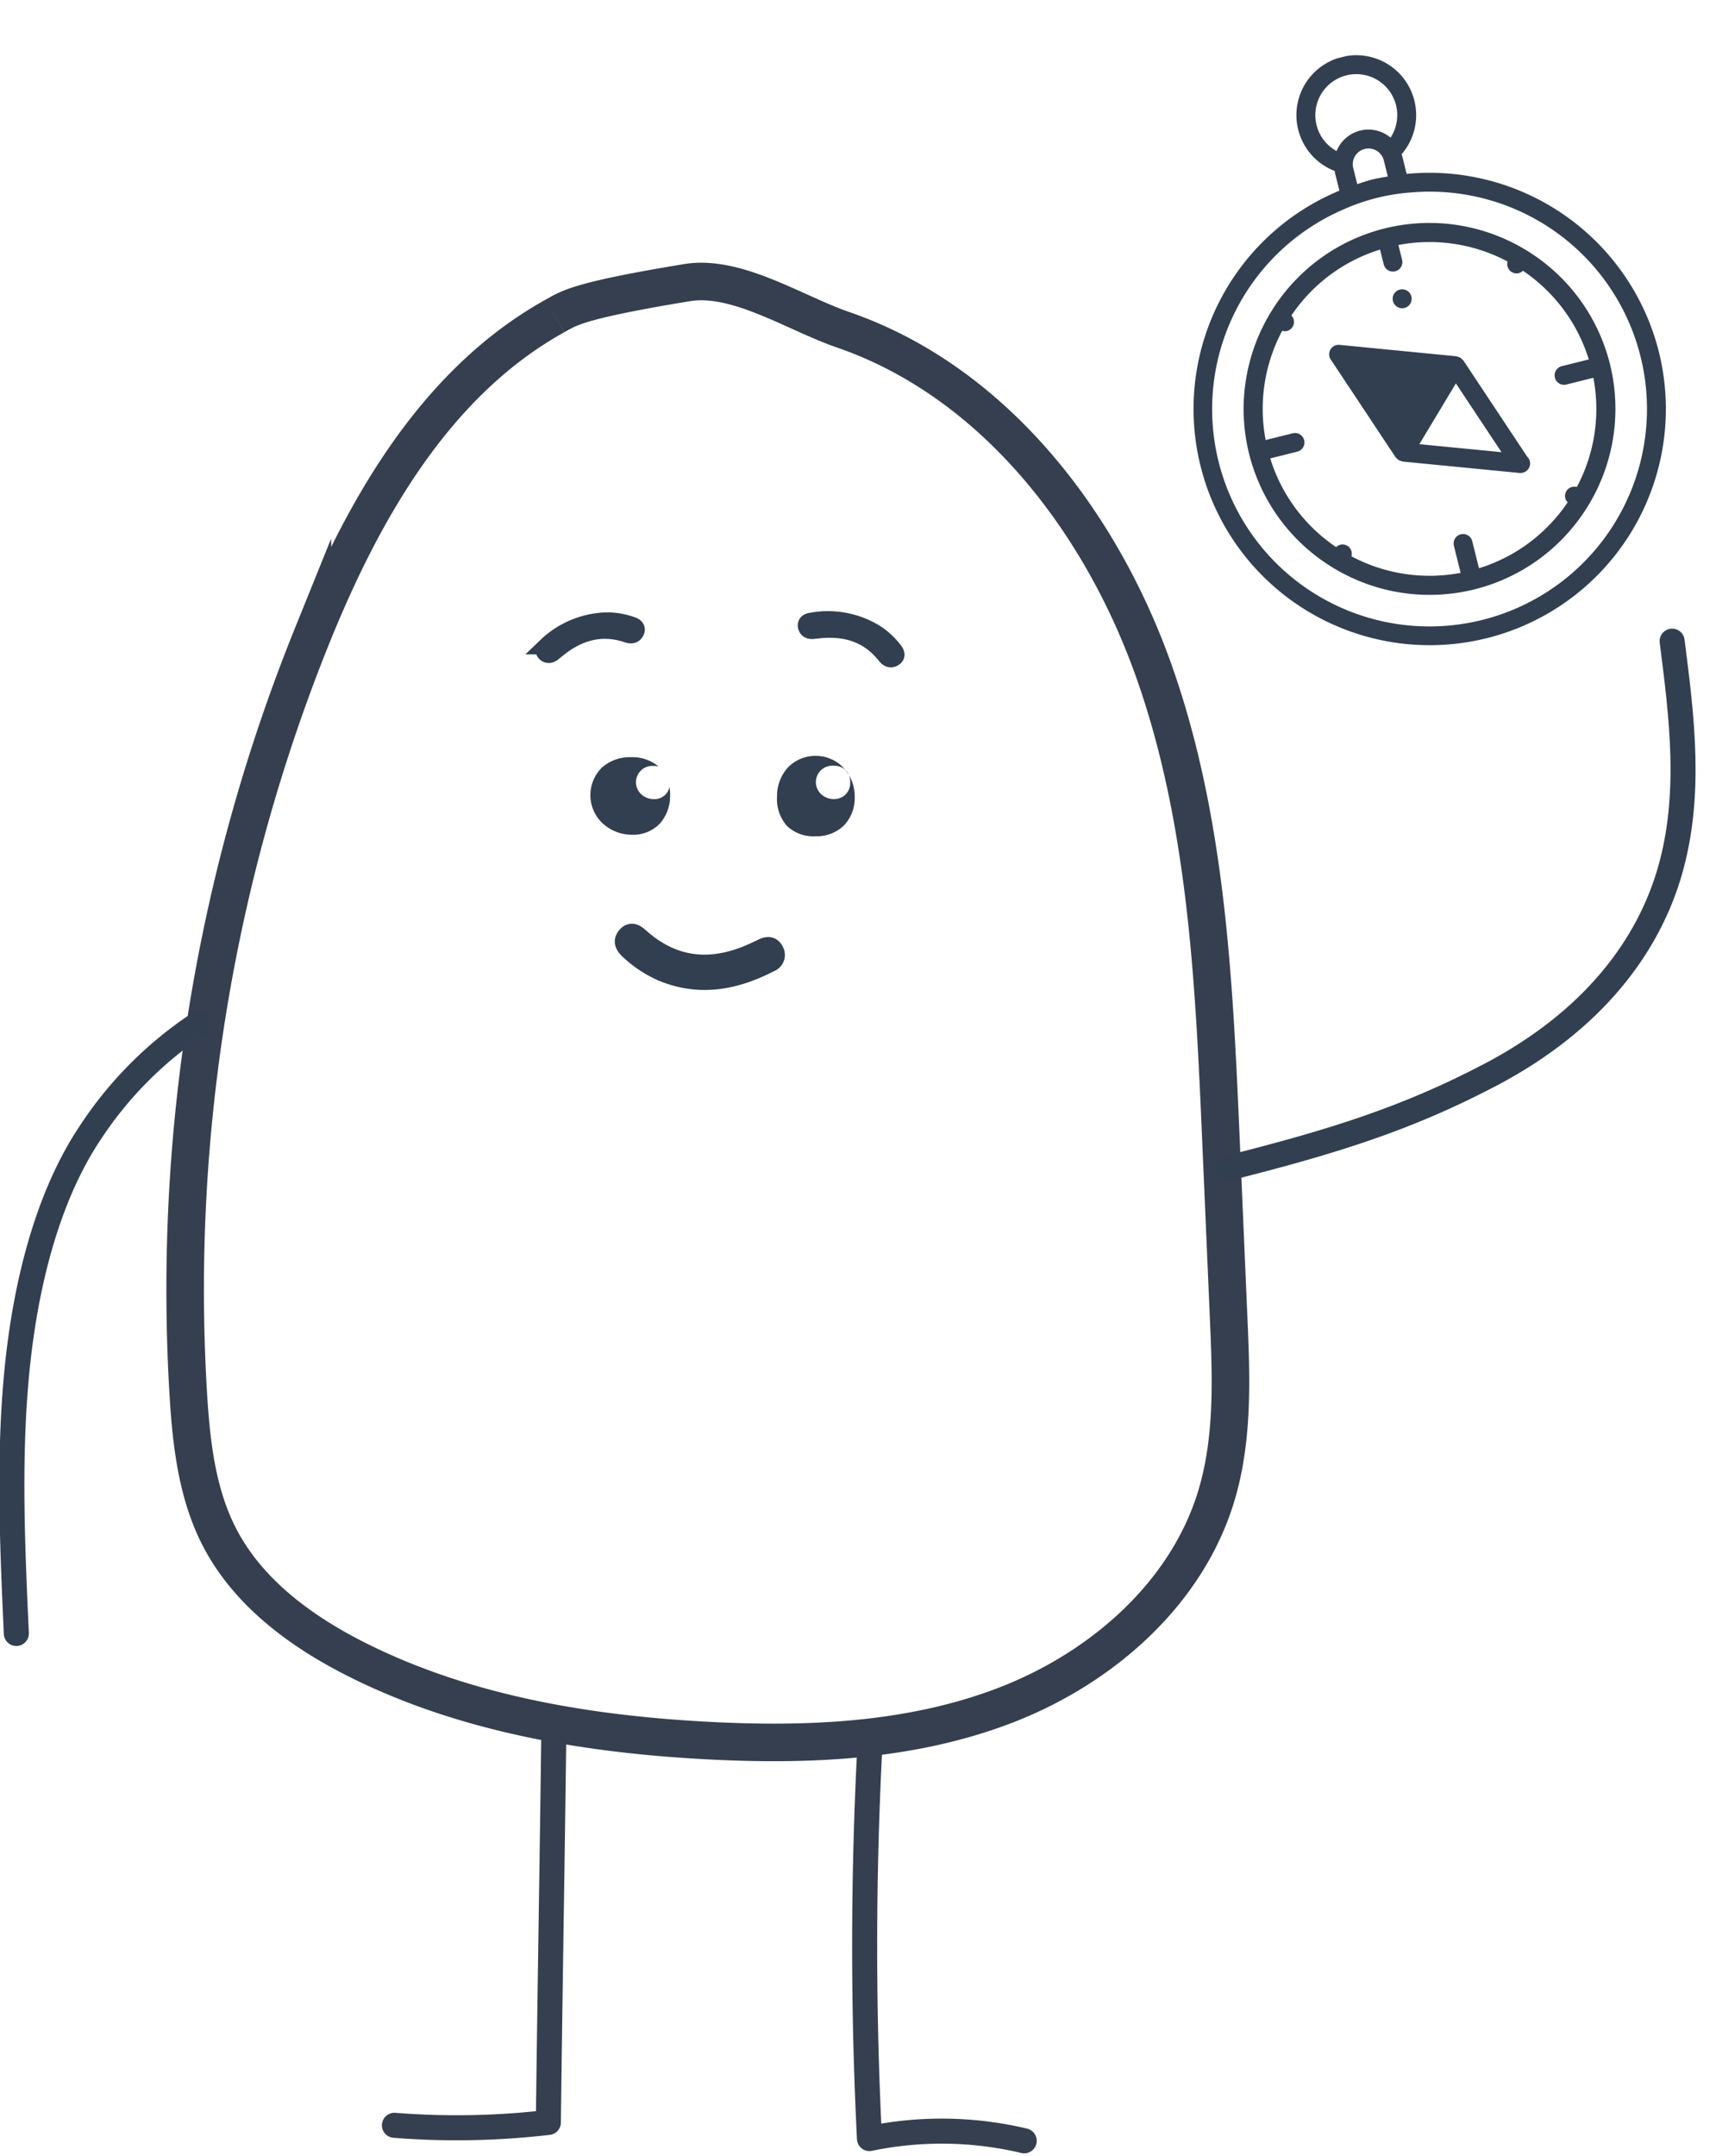 <svg xmlns="http://www.w3.org/2000/svg" xmlns:xlink="http://www.w3.org/1999/xlink" width="205.636" height="258.265" viewBox="0 0 205.636 258.265">
  <defs>
    <clipPath id="clip-path">
      <rect id="Rectangle_354" data-name="Rectangle 354" width="56.641" height="71.745" fill="#323f51"/>
    </clipPath>
  </defs>
  <g id="Group_848" data-name="Group 848" transform="translate(-445.373 -783.542)">
    <g id="Group_847" data-name="Group 847" transform="translate(446.796 783.542)">
      <g id="Group_845" data-name="Group 845" transform="translate(131.898 13.703) rotate(-14)">
        <g id="Group_844" data-name="Group 844" clip-path="url(#clip-path)">
          <path id="Path_1235" data-name="Path 1235" d="M56.641,43.425A28.34,28.34,0,0,0,32.474,15.444V13.216c0-.068-.017-.131-.021-.2a7.175,7.175,0,1,0-8.265,0c0,.066-.021.13-.021.2v2.228A28.3,28.3,0,1,0,56.641,43.425M28.321,69.48a26.039,26.039,0,0,1-4.154-51.747c.376-.06.751-.128,1.133-.172a24.07,24.07,0,0,1,6.042,0c.382.044.757.112,1.133.172A26.039,26.039,0,0,1,28.321,69.48M26.432,14.065v-.849a1.888,1.888,0,0,1,3.776,0V15.2c-.627-.041-1.251-.1-1.888-.1s-1.261.054-1.888.1ZM23.412,7.175a4.909,4.909,0,1,1,8.239,3.584,4.118,4.118,0,0,0-6.661,0,4.883,4.883,0,0,1-1.578-3.584" fill="#323f51"/>
          <path id="Path_1236" data-name="Path 1236" d="M38.07,6.582c-.017-.017-.021-.039-.038-.057s-.041-.021-.057-.038a22.233,22.233,0,0,0-31.393,0c-.017.017-.039.021-.057.038s-.021.041-.038.057a22.233,22.233,0,0,0,0,31.393c.017.017.021.039.038.057s.041.021.057.038a22.233,22.233,0,0,0,31.393,0c.017-.017.039-.021.057-.038s.021-.041.038-.057a22.233,22.233,0,0,0,0-31.393m.823,16.829h3.341a19.9,19.9,0,0,1-5.09,12.219,1.107,1.107,0,0,0-1.513,1.513,19.9,19.9,0,0,1-12.219,5.09V38.894a1.133,1.133,0,1,0-2.266,0v3.341a19.9,19.9,0,0,1-12.219-5.09,1.107,1.107,0,0,0-1.513-1.513,19.9,19.9,0,0,1-5.09-12.219H5.664a1.133,1.133,0,0,0,0-2.266H2.323A19.9,19.9,0,0,1,7.413,8.927a1.11,1.11,0,0,0,.539.159,1.133,1.133,0,0,0,.8-.332,1.117,1.117,0,0,0,.174-1.34,19.9,19.9,0,0,1,12.219-5.09V4.154a1.133,1.133,0,1,0,2.266,0V2.323a19.9,19.9,0,0,1,12.219,5.09,1.117,1.117,0,0,0,.174,1.34,1.133,1.133,0,0,0,.8.332,1.11,1.11,0,0,0,.539-.159,19.9,19.9,0,0,1,5.09,12.219H38.894a1.133,1.133,0,0,0,0,2.266" transform="translate(6.042 21.146)" fill="#323f51"/>
          <path id="Path_1237" data-name="Path 1237" d="M1.14,2.266A1.133,1.133,0,1,0,1.14,0H1.125A1.127,1.127,0,0,0,0,1.133,1.14,1.14,0,0,0,1.14,2.266" transform="translate(27.195 28.698)" fill="#323f51"/>
          <path id="Path_1238" data-name="Path 1238" d="M15.458,5.465a1.145,1.145,0,0,0-.122-.18,1.245,1.245,0,0,0-.154-.23,1.3,1.3,0,0,0-.231-.157,1.22,1.22,0,0,0-.181-.121l-6-2.134L1.513.063A1.134,1.134,0,0,0,.066,1.51L4.78,14.767a1.032,1.032,0,0,0,.122.181,1.245,1.245,0,0,0,.154.23,1.289,1.289,0,0,0,.231.156,1.122,1.122,0,0,0,.181.122L18.726,20.17a1.177,1.177,0,0,0,.379.065.2.2,0,0,1,.03,0,1.134,1.134,0,0,0,.956-1.742ZM7.917,13.923l6.008-6.008,3.314,9.321Zm4.4-7.613L6.313,12.319,3,3Z" transform="translate(18.201 33.308)" fill="#323f51"/>
        </g>
      </g>
      <g id="Group_846" data-name="Group 846" transform="translate(0 33.724)">
        <g id="Group_359" data-name="Group 359" transform="translate(0)">
          <g id="Group_314" data-name="Group 314" transform="translate(63.262 39.24)">
            <path id="Path_568" data-name="Path 568" d="M1013.206,533.649a14.1,14.1,0,0,1-4.091-2.7c-.6-.557-.876-1.181-.275-1.853.576-.643,1.164-.341,1.706.147,4.23,3.811,8.891,4.01,13.855,1.64.248-.118.5-.224.744-.348.613-.313,1.2-.333,1.559.33a1.1,1.1,0,0,1-.545,1.641C1022,534.663,1017.717,535.489,1013.206,533.649Z" transform="translate(-998.515 -490.036)" fill="#323f51" stroke="#323f51" stroke-width="2"/>
            <path id="Path_574" data-name="Path 574" d="M2.909,2.509A9.057,9.057,0,0,1,.378,1.133C0,.849-.163.53.208.187.564-.141.928.013,1.263.262c2.616,1.945,5.5,2.047,8.569.837.153-.06.31-.114.46-.178.379-.16.742-.17.964.168s.093.654-.337.838A10.879,10.879,0,0,1,2.909,2.509Z" transform="matrix(-0.951, 0.309, -0.309, -0.951, 11.746, 2.88)" fill="#323f51" stroke="#313f50" stroke-width="2"/>
            <path id="Path_573" data-name="Path 573" d="M2.909,2.509A9.057,9.057,0,0,1,.378,1.133C0,.849-.163.53.208.187.564-.141.928.013,1.263.262c2.616,1.945,5.5,2.047,8.569.837.153-.06.31-.114.46-.178.379-.16.742-.17.964.168s.093.654-.337.838A10.879,10.879,0,0,1,2.909,2.509Z" transform="matrix(-0.966, -0.259, 0.259, -0.966, 42.542, 6.13)" fill="#323f51" stroke="#313f50" stroke-width="2"/>
            <path id="Subtraction_6" data-name="Subtraction 6" d="M2304.309,2230.067a5.154,5.154,0,0,1-3.646-1.5,4.638,4.638,0,0,1,.013-6.511,5.027,5.027,0,0,1,3.485-1.28h.077a4.82,4.82,0,0,1,3.254,1.114,2.465,2.465,0,0,0-.59-.069h-.037a1.959,1.959,0,0,0-1.5,3.334,2.2,2.2,0,0,0,1.561.644l.085,0a1.833,1.833,0,0,0,1.806-1.445,5.422,5.422,0,0,1,.071,1,4.977,4.977,0,0,1-1.225,3.368,4.414,4.414,0,0,1-3.156,1.35C2304.441,2230.066,2304.374,2230.067,2304.309,2230.067Z" transform="translate(-2293.271 -2203.032)" fill="#323f51" stroke="rgba(0,0,0,0)" stroke-miterlimit="10" stroke-width="1"/>
            <path id="Exclusion_2" data-name="Exclusion 2" d="M2303.941,2230.4h-.039a4.535,4.535,0,0,1-3.393-1.255,4.856,4.856,0,0,1-1.174-3.517,5.042,5.042,0,0,1,1.322-3.485,4.557,4.557,0,0,1,3.326-1.371h.011a4.556,4.556,0,0,1,3.515,1.662,2.067,2.067,0,0,0-1.407-.487h-.035a1.969,1.969,0,0,0-1.505,3.354,2.213,2.213,0,0,0,1.566.645l.088,0a1.907,1.907,0,0,0,1.886-2.03,2.117,2.117,0,0,0-.146-.843,5.107,5.107,0,0,1,.687,2.626,4.753,4.753,0,0,1-1.3,3.418A4.678,4.678,0,0,1,2303.941,2230.4Zm4.007-7.34a4.777,4.777,0,0,0-.439-.626,1.714,1.714,0,0,1,.441.625Z" transform="translate(-2270.904 -2203.184)" fill="#323f51" stroke="rgba(0,0,0,0)" stroke-miterlimit="10" stroke-width="1"/>
          </g>
          <g id="Group_313" data-name="Group 313" transform="translate(20.76)">
            <path id="Path_557" data-name="Path 557" d="M64.23,140.73c-.224,17.962-.448,30.054-.671,48.015a94.7,94.7,0,0,1-18.445.345" transform="translate(-20.03 31.788)" fill="none" stroke="#353f4f" stroke-linecap="round" stroke-linejoin="round" stroke-width="3"/>
            <path id="Path_558" data-name="Path 558" d="M86.149,141.073a461.389,461.389,0,0,0-.073,47.459,42.689,42.689,0,0,1,18.543.27" transform="translate(-4.068 33.932)" fill="none" stroke="#353f4f" stroke-linecap="round" stroke-linejoin="round" stroke-width="3"/>
            <path id="Path_559" data-name="Path 559" d="M71.216,19.4c-14.289,7.92-22.95,23.1-29.088,38.243a209.17,209.17,0,0,0-14.883,90.75c.358,5.941,1.016,12.035,3.749,17.323,3.47,6.715,9.925,11.408,16.692,14.774,12.842,6.391,27.32,8.807,41.645,9.577,12.177.655,24.683.124,36.046-4.3s21.5-13.266,25.05-24.932c2.1-6.905,1.807-14.279,1.495-21.49q-.46-10.647-.921-21.293c-.822-19-1.708-38.345-8.093-56.265S123.686,27.246,105.7,21.059c-5.728-1.971-12.706-6.622-18.682-5.637-12.978,2.137-14.109,3.033-15.8,3.975" transform="translate(-26.875 -15.287)" fill="none" stroke="#353f4f" stroke-miterlimit="10" stroke-width="4.5"/>
            <path id="Path_564" data-name="Path 564" d="M51.554,65.951" transform="translate(-17.614 3.726)" fill="#6bbcb2"/>
          </g>
          <path id="Path_575" data-name="Path 575" d="M-293.06-107.636c12.715-3.192,21.605-5.994,31.512-11.2,12.418-6.524,19.008-15.524,21.563-24.571s1.389-18.252.22-27.375" transform="translate(438.721 213.867)" fill="none" stroke="#323f51" stroke-linecap="round" stroke-linejoin="round" stroke-width="3"/>
          <path id="Path_576" data-name="Path 576" d="M-270.763-170.78a45.676,45.676,0,0,0-12.868,12.944c-5.071,7.541-7.762,17.945-8.805,28.4s-.567,21.1-.09,31.643" transform="translate(293.06 259.75)" fill="none" stroke="#323f51" stroke-linecap="round" stroke-linejoin="round" stroke-width="3"/>
        </g>
      </g>
    </g>
    <path id="Polygon_1" data-name="Polygon 1" d="M5.4,0l5.4,12.6H0Z" transform="translate(603.131 830.619) rotate(-60)" fill="#323f51"/>
  </g>
</svg>
